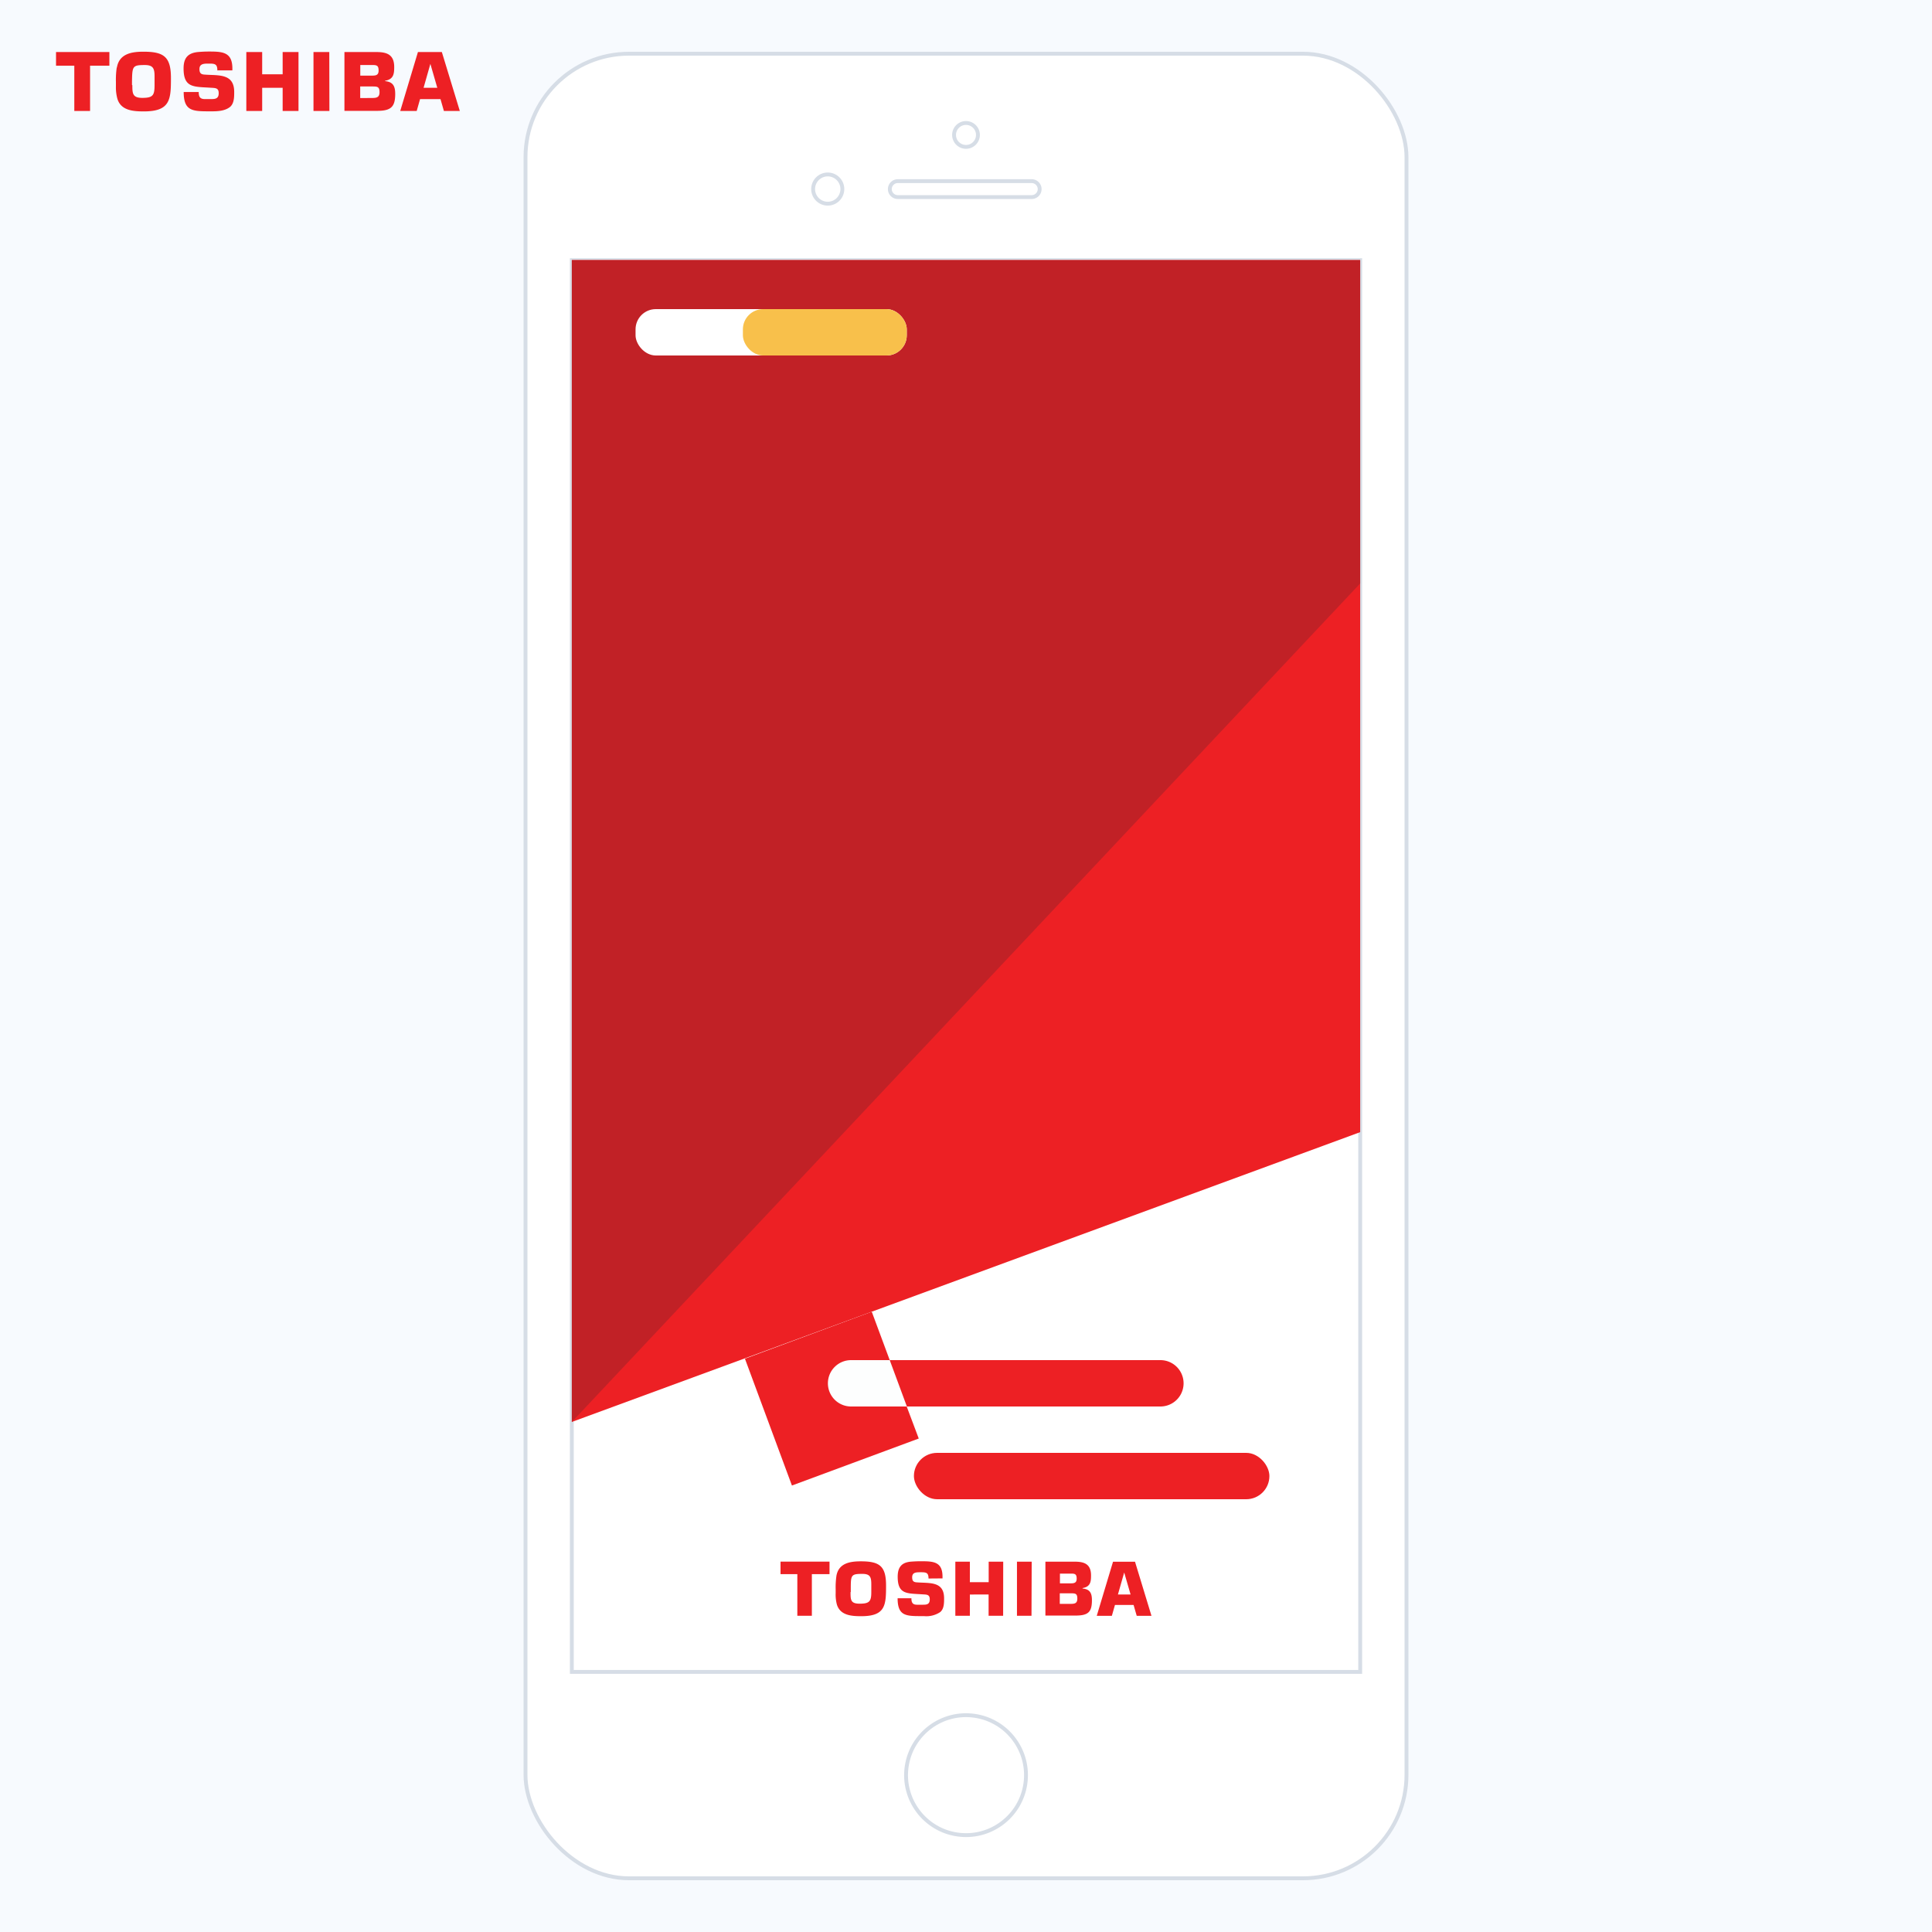<svg xmlns="http://www.w3.org/2000/svg" width="500" height="500">
  <g data-name="Layer 5">
    <path fill="#fff" d="M0 0h500v500H0z"/>
    <path fill="#f7fafe" d="M0 0h500v500H0z"/>
  </g>
  <g data-name="Toshiba">
    <rect width="228" height="472.2" x="136" y="13.9" fill="#fff" stroke="#d6dde6" stroke-miterlimit="10" rx="26.79" ry="26.79"/>
    <circle cx="250" cy="459.39" r="15.52" fill="none" stroke="#d6dde6" stroke-miterlimit="10" transform="rotate(-81.64 250.014 459.395)"/>
    <path fill="none" stroke="#d6dde6" stroke-miterlimit="10" d="M253.09 34.93a3.09 3.09 0 1 1-3.09-3.1 3.09 3.09 0 0 1 3.09 3.1zM218 48.93a3.78 3.78 0 1 1-3.78-3.78 3.78 3.78 0 0 1 3.78 3.78zM267 51h-34.65a2.06 2.06 0 1 1 0-4.12H267a2.06 2.06 0 0 1 0 4.12zM147.99 67.32h204.03v365.37H147.99z"/>
    <path fill="#ed2024" d="M352.01 293l-204.02 75V67.32h204.02V293z"/>
    <path fill="#c12126" d="M352.01 151L147.99 368V67.32h204.02V151z"/>
    <rect width="92" height="12" x="236.52" y="376" fill="#ed2024" rx="6" ry="6"/>
    <rect width="70.19" height="12" x="164.48" y="80" fill="#fff" rx="5.24" ry="5.24"/>
    <rect width="42.41" height="12" x="192.26" y="80" fill="#f8c04b" rx="5.24" ry="5.24"/>
    <path fill="#fdfefe" d="M193.059 351.612l32.82-12.16 12.16 32.82-32.82 12.16z"/>
    <path fill="#ed2024" d="M300.26 352h-70l4.44 12h65.61a6 6 0 0 0 0-12z"/>
    <path fill="#ed2024" d="M214.26 358a6 6 0 0 1 6-6h10l-4.65-12.53-32.82 12.16 12.16 32.82 32.82-12.16-3.12-8.29h-14.39a6 6 0 0 1-6-6zM23.32 28.72h-4.09V17H14.5v-3.53h13.81V17h-5v11.72zm6.93-11.23c.61-3.59 3.81-4.11 6.88-4.11 5.26 0 7.11 1.3 7.11 6.81s-.14 8.64-7 8.64c-2.72 0-6-.2-6.88-3.34a11.21 11.21 0 0 1-.36-3.17V21.2a21.93 21.93 0 0 1 .21-3.71zm4 4.55c0 2.15.05 3.29 2.59 3.29 2.76 0 3.16-.68 3.16-3.33v-2.22c0-2-.32-2.95-2.52-2.95-3.2 0-3.25.32-3.32 4.26V22zm22-3.82c0-1.55-.55-1.76-2-1.76h-.41c-1.07 0-2.22.05-2.22 1.4 0 .93.28 1.37 1.26 1.44 3.55.29 7.73-.41 7.73 4.5 0 1.31 0 2.95-1.07 3.87-1.26 1-3 1.14-4.6 1.14h-1c-4.2 0-6.4-.18-6.4-5h3.89c0 1.14.27 1.83 1.55 1.83h1.76c1 0 1.86-.14 1.86-1.51s-.8-1.35-2-1.42c-4.41-.3-7.09.12-7.09-5 0-2.65 1.06-4 3.78-4.25.89-.07 1.78-.12 2.67-.12 3.55 0 6.18.07 6.18 4.39v.48zm21 10.5h-4.1v-6h-5.3v6h-4.1V13.47h4.1v5.76h5.3v-5.76h4.1zm8 0h-4.12V13.47h4.09zm3.92-15.25h8.3c2.77 0 4.55.75 4.55 3.88 0 1.76-.16 3.18-2.37 3.55v.1c2.06.19 2.63 1.29 2.63 3.3 0 3.43-1.15 4.39-4.74 4.39h-8.4V13.47zm6.7 6.1c1.12 0 2.11.09 2.11-1.3 0-1.1-.3-1.44-1.4-1.44h-3.34v2.74zm.13 5.79c1.28 0 2.22 0 2.22-1.51s-.67-1.47-2-1.47h-3v3zm18.9 3.36h4.1l-4.65-15.25h-6.19l-4.58 15.25h4.26l.87-3.07H114l.88 3.07zm-5.28-6l1.76-6.19 1.79 6.19zM210.11 418.16h-3.76v-10.77H202v-3.24h12.68v3.24h-4.57v10.77zm6.35-10.31c.57-3.3 3.51-3.78 6.32-3.78 4.83 0 6.53 1.2 6.53 6.26s-.12 7.94-6.42 7.94c-2.5 0-5.48-.19-6.32-3.07a10.22 10.22 0 0 1-.3-2.92v-1a20.41 20.41 0 0 1 .19-3.4zm3.66 4.18c0 2 0 3 2.37 3 2.56 0 3-.63 3-3v-2c0-1.87-.29-2.71-2.31-2.71-2.94 0-3 .3-3 3.91v.77zm20.18-3.51c0-1.43-.51-1.62-1.85-1.62h-.38c-1 0-2 .05-2 1.29 0 .86.25 1.26 1.16 1.32 3.25.27 7.1-.38 7.1 4.14 0 1.19 0 2.71-1 3.55a6.45 6.45 0 0 1-4.22 1.05h-.93c-3.86 0-5.88-.17-5.88-4.63h3.57c0 1.05.26 1.68 1.43 1.68h1.62c.94 0 1.7-.12 1.7-1.38s-.74-1.24-1.79-1.3c-4.05-.28-6.51.1-6.51-4.56 0-2.44 1-3.72 3.47-3.91.82-.06 1.64-.1 2.46-.1 3.25 0 5.67.06 5.67 4v.44zm19.31 9.64h-3.76v-5.5H251v5.5h-3.76v-14H251v5.3h4.87v-5.3h3.76zm7.34 0h-3.76v-14H267zm3.6-14h7.63c2.54 0 4.18.7 4.18 3.57 0 1.62-.15 2.92-2.19 3.26v.12c1.89.17 2.42 1.18 2.42 3 0 3.15-1 4-4.35 4h-7.69v-14zm6.16 5.61c1 0 1.93.08 1.93-1.2 0-1-.27-1.32-1.28-1.32h-3.05v2.52zm.1 5.31c1.18 0 2 0 2-1.38s-.61-1.35-1.78-1.35h-2.76v2.73zm17.37 3.09H298l-4.26-14h-5.69l-4.21 14h3.91l.8-2.81h4.82l.81 2.81zm-4.86-5.52l1.62-5.69 1.65 5.69z"/>
  </g>
</svg>
